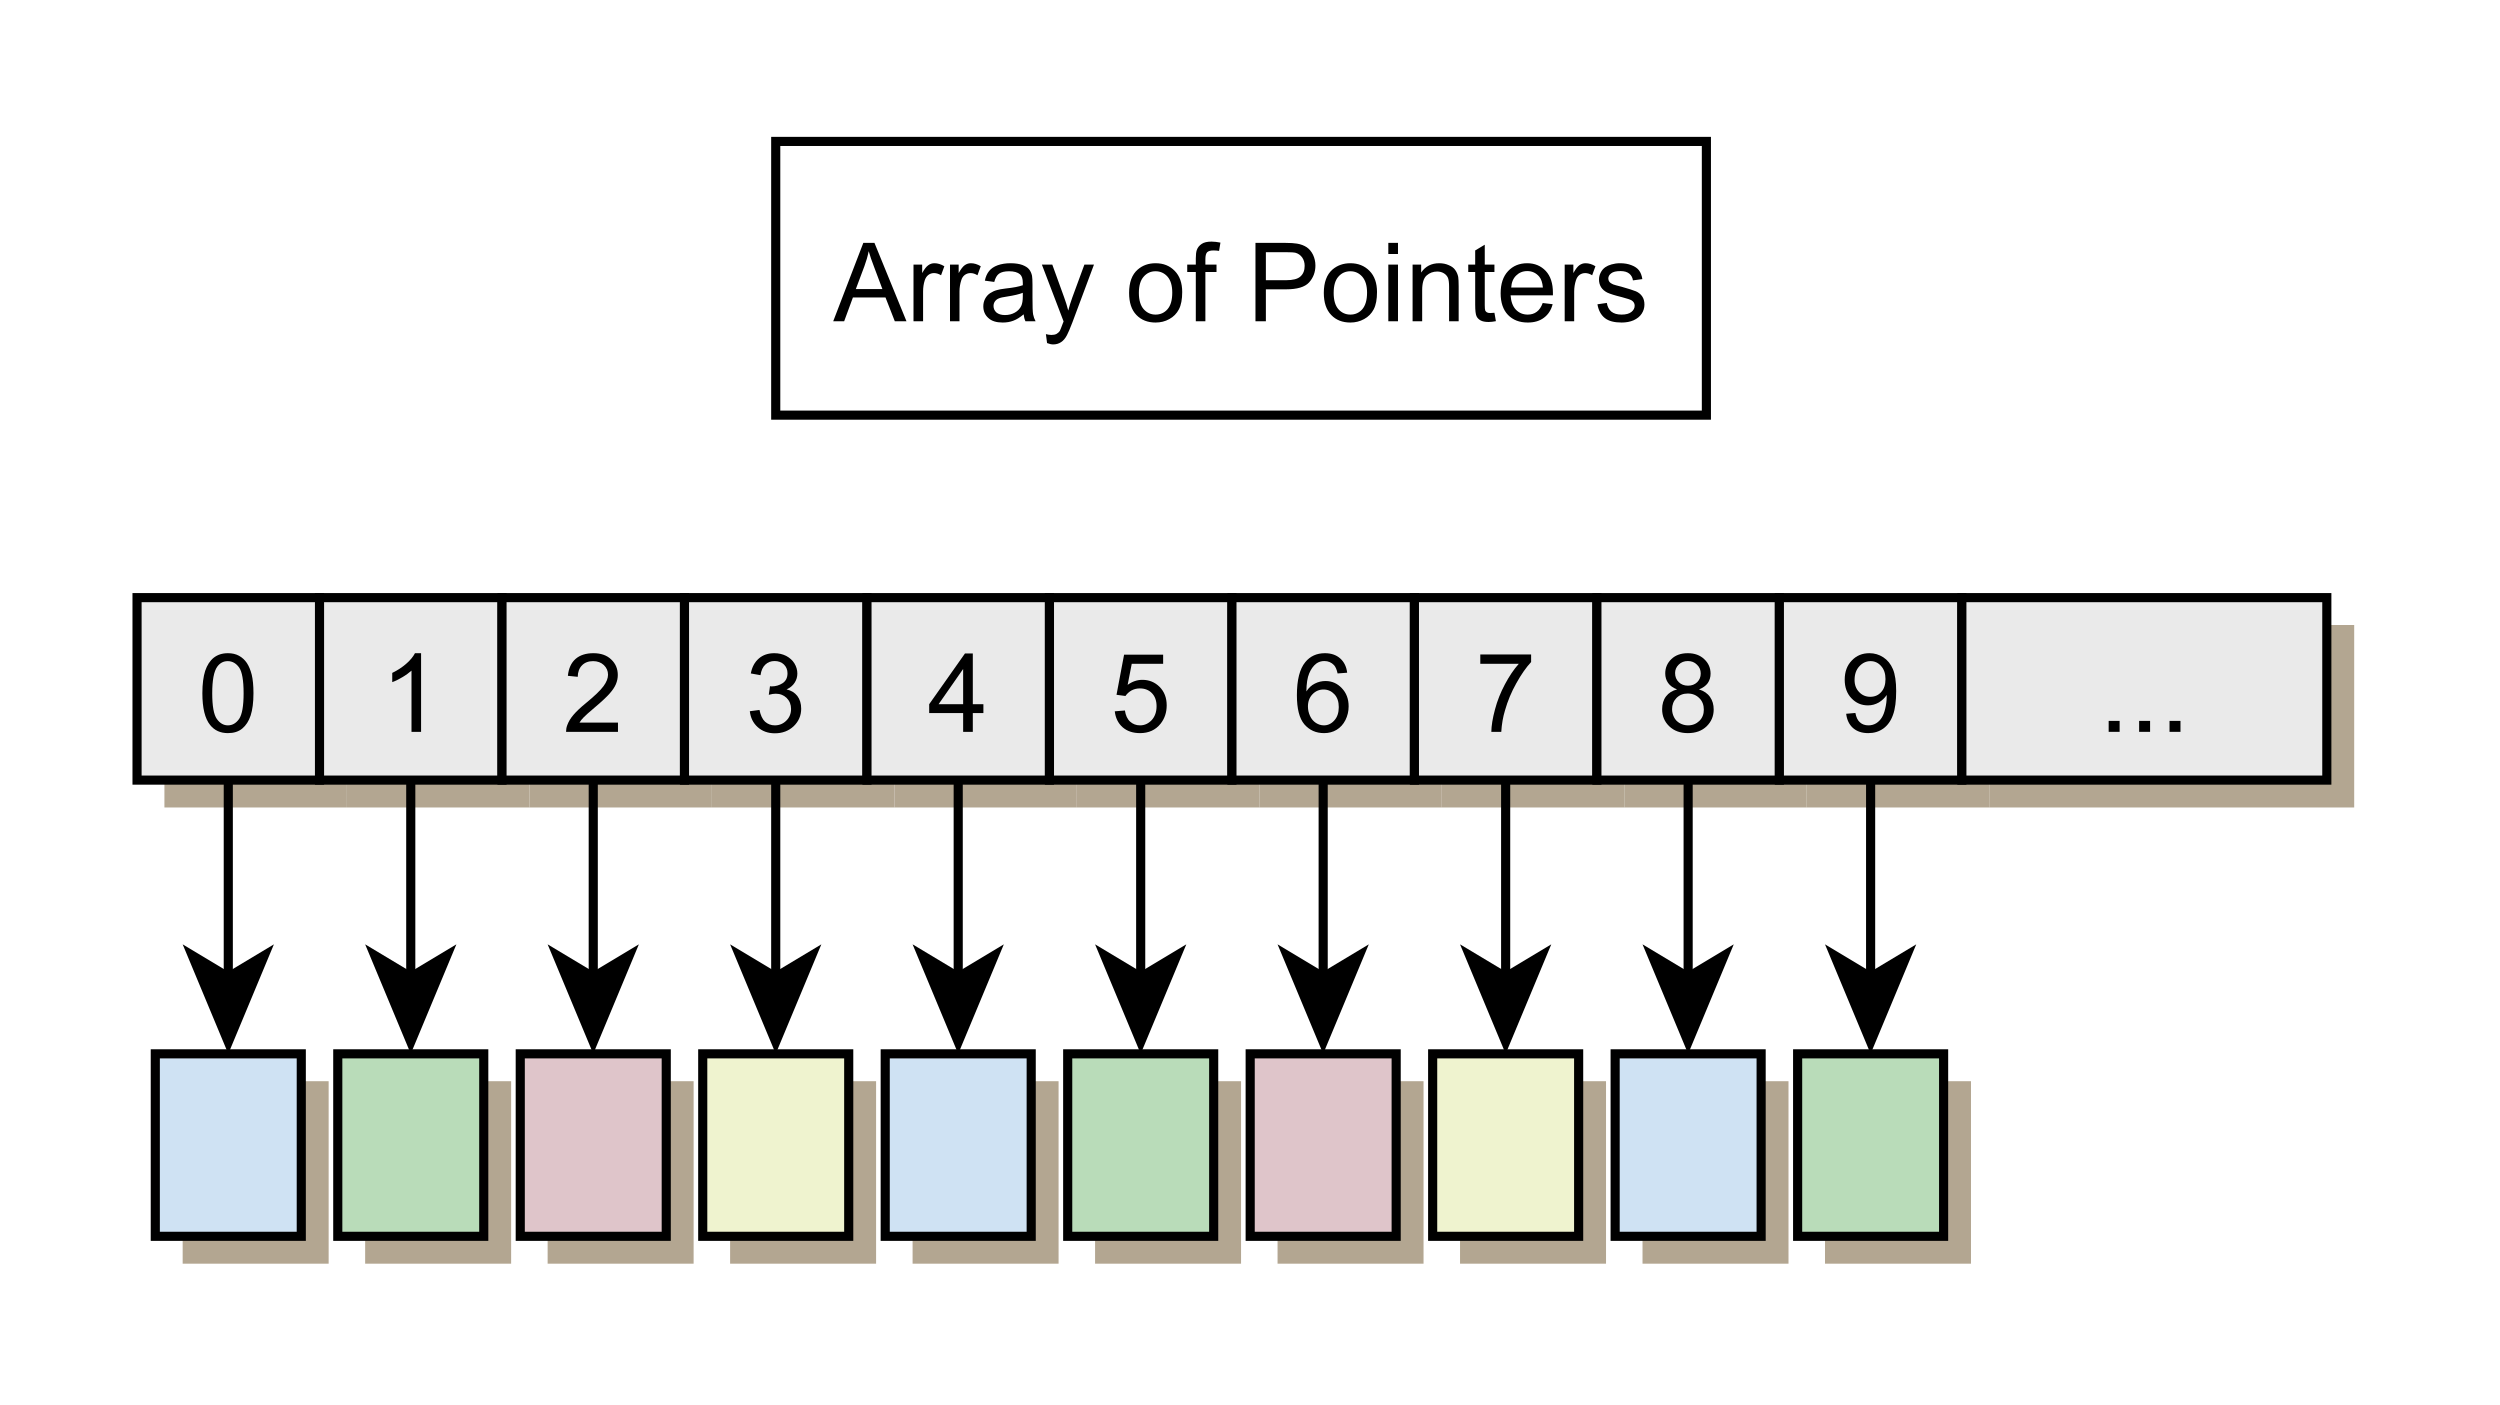 <?xml version="1.0" encoding="utf-8"?>
<svg viewBox="278.738 104.543 164.4 92.4" xmlns="http://www.w3.org/2000/svg">
  <rect x="278.738" y="104.543" width="164.4" height="92.4" fill="#333333" stroke="none"/>
  <clipPath id="cp45">
    <path transform="matrix(.6,0,0,-.6,213.698,318.523)" d="M 0 0 L 274 0 L 274 154 L 0 154 Z "/>
  </clipPath>
  <g clip-path="url(#cp45)" transform="matrix(1, 0, 0, 1, 65.04, -121.58)">
    <clipPath id="cp46">
      <path transform="matrix(.6,0,0,.6,213.698,226.123)" d="M 0 0 L 274 0 L 274 154 L 0 154 Z "/>
    </clipPath>
    <g clip-path="url(#cp46)">
      <clipPath id="cp47">
        <path transform="matrix(.6,0,0,.6,213.698,226.123)" d="M 0 0 L 0 154 L 274 154 L 274 0 Z "/>
      </clipPath>
      <g clip-path="url(#cp47)">
        <clipPath id="cp48">
          <path transform="matrix(.6,0,0,.6,213.698,226.123)" d="M 0 0 L 274 0 L 274 154 L 0 154 Z "/>
        </clipPath>
        <g clip-path="url(#cp48)">
          <path transform="matrix(.6,0,0,.6,62.498,335.923)" d="M 252 -183 L 526 -183 L 526 -29 L 252 -29 L 252 -183 Z " fill="#ffffff"/>
          <path transform="matrix(.6,0,0,.6,62.498,335.923)" d="M 337.02 -167.5 L 439.02 -167.5 L 439.02 -137.5 L 337.02 -137.5 L 337.02 -167.5 Z " fill="#ffffff"/>
          <path transform="matrix(.6,0,0,.6,62.498,335.923)" d="M 343.32 -147.79 L 346.62 -156.38 L 347.84 -156.38 L 351.35 -147.79 L 350.07 -147.79 L 349.05 -150.4 L 345.48 -150.4 L 344.52 -147.79 L 343.32 -147.79 Z M 345.8 -151.32 L 348.71 -151.32 L 347.82 -153.69 C 347.54 -154.41 347.34 -155 347.21 -155.47 C 347.1 -154.92 346.94 -154.37 346.74 -153.83 L 345.8 -151.32 Z M 352.12 -147.79 L 352.12 -154 L 353.07 -154 L 353.07 -153.07 C 353.31 -153.5 353.53 -153.79 353.74 -153.93 C 353.94 -154.08 354.17 -154.15 354.42 -154.15 C 354.77 -154.15 355.13 -154.04 355.5 -153.82 L 355.14 -152.83 C 354.88 -152.99 354.62 -153.07 354.37 -153.07 C 354.13 -153.07 353.92 -153 353.74 -152.86 C 353.56 -152.72 353.43 -152.52 353.35 -152.27 C 353.23 -151.9 353.17 -151.49 353.17 -151.05 L 353.17 -147.79 L 352.12 -147.79 Z M 356.12 -147.79 L 356.12 -154 L 357.07 -154 L 357.07 -153.07 C 357.31 -153.5 357.53 -153.79 357.73 -153.93 C 357.94 -154.08 358.16 -154.15 358.41 -154.15 C 358.77 -154.15 359.13 -154.04 359.49 -153.82 L 359.13 -152.83 C 358.87 -152.99 358.62 -153.07 358.37 -153.07 C 358.13 -153.07 357.92 -153 357.73 -152.86 C 357.55 -152.72 357.42 -152.52 357.35 -152.27 C 357.23 -151.9 357.16 -151.49 357.16 -151.05 L 357.16 -147.79 L 356.12 -147.79 Z M 364.19 -148.55 C 363.8 -148.22 363.42 -147.98 363.06 -147.85 C 362.7 -147.71 362.31 -147.65 361.89 -147.65 C 361.21 -147.65 360.68 -147.81 360.32 -148.15 C 359.95 -148.48 359.77 -148.91 359.77 -149.43 C 359.77 -149.73 359.84 -150.01 359.97 -150.26 C 360.11 -150.52 360.29 -150.72 360.52 -150.87 C 360.75 -151.02 361 -151.14 361.28 -151.21 C 361.48 -151.27 361.8 -151.33 362.22 -151.38 C 363.07 -151.47 363.69 -151.59 364.1 -151.74 C 364.1 -151.89 364.1 -151.97 364.1 -152 C 364.1 -152.44 364 -152.75 363.8 -152.93 C 363.53 -153.16 363.13 -153.27 362.6 -153.27 C 362.11 -153.27 361.74 -153.18 361.5 -153.01 C 361.26 -152.84 361.09 -152.54 360.97 -152.1 L 359.94 -152.24 C 360.03 -152.68 360.19 -153.03 360.41 -153.3 C 360.63 -153.57 360.94 -153.78 361.35 -153.93 C 361.75 -154.07 362.22 -154.15 362.75 -154.15 C 363.28 -154.15 363.72 -154.08 364.05 -153.96 C 364.38 -153.83 364.63 -153.68 364.78 -153.49 C 364.94 -153.3 365.05 -153.06 365.11 -152.77 C 365.14 -152.59 365.16 -152.27 365.16 -151.8 L 365.16 -150.4 C 365.16 -149.42 365.18 -148.8 365.23 -148.54 C 365.28 -148.28 365.37 -148.03 365.5 -147.79 L 364.39 -147.79 C 364.29 -148 364.22 -148.26 364.19 -148.55 Z M 364.1 -150.91 C 363.71 -150.75 363.14 -150.62 362.38 -150.5 C 361.94 -150.44 361.63 -150.37 361.46 -150.29 C 361.28 -150.22 361.14 -150.1 361.04 -149.96 C 360.94 -149.81 360.89 -149.65 360.89 -149.46 C 360.89 -149.18 361 -148.94 361.21 -148.75 C 361.43 -148.57 361.74 -148.47 362.14 -148.47 C 362.55 -148.47 362.91 -148.56 363.23 -148.74 C 363.55 -148.92 363.78 -149.16 363.93 -149.47 C 364.04 -149.71 364.1 -150.06 364.1 -150.52 L 364.1 -150.91 Z M 366.76 -145.4 L 366.63 -146.38 C 366.86 -146.32 367.06 -146.29 367.24 -146.29 C 367.47 -146.29 367.65 -146.33 367.79 -146.4 C 367.94 -146.48 368.05 -146.59 368.15 -146.72 C 368.21 -146.84 368.32 -147.1 368.47 -147.52 C 368.48 -147.57 368.52 -147.66 368.57 -147.77 L 366.19 -154 L 367.33 -154 L 368.63 -150.41 C 368.8 -149.95 368.95 -149.47 369.08 -148.96 C 369.21 -149.45 369.35 -149.92 369.52 -150.38 L 370.85 -154 L 371.9 -154 L 369.54 -147.68 C 369.28 -147 369.08 -146.53 368.94 -146.27 C 368.76 -145.92 368.54 -145.66 368.29 -145.5 C 368.05 -145.34 367.76 -145.25 367.43 -145.25 C 367.23 -145.25 367.01 -145.3 366.76 -145.4 Z M 375.75 -150.9 C 375.75 -152.05 376.06 -152.91 376.7 -153.46 C 377.23 -153.92 377.88 -154.15 378.65 -154.15 C 379.51 -154.15 380.21 -153.87 380.75 -153.31 C 381.3 -152.75 381.57 -151.98 381.57 -150.99 C 381.57 -150.19 381.45 -149.56 381.21 -149.1 C 380.97 -148.64 380.62 -148.28 380.16 -148.03 C 379.7 -147.77 379.19 -147.65 378.65 -147.65 C 377.79 -147.65 377.09 -147.92 376.55 -148.48 C 376.01 -149.04 375.75 -149.84 375.75 -150.9 Z M 376.82 -150.9 C 376.82 -150.1 377 -149.51 377.35 -149.11 C 377.7 -148.72 378.13 -148.52 378.65 -148.52 C 379.18 -148.52 379.62 -148.72 379.96 -149.11 C 380.31 -149.51 380.48 -150.11 380.48 -150.93 C 380.48 -151.7 380.31 -152.28 379.96 -152.68 C 379.61 -153.07 379.17 -153.27 378.65 -153.27 C 378.13 -153.27 377.7 -153.08 377.35 -152.68 C 377 -152.29 376.82 -151.7 376.82 -150.9 Z M 383.06 -147.79 L 383.06 -153.19 L 382.12 -153.19 L 382.12 -154 L 383.06 -154 L 383.06 -154.68 C 383.06 -155.09 383.1 -155.4 383.17 -155.6 C 383.27 -155.88 383.45 -156.1 383.71 -156.27 C 383.96 -156.44 384.32 -156.52 384.78 -156.52 C 385.08 -156.52 385.41 -156.48 385.76 -156.41 L 385.61 -155.5 C 385.39 -155.54 385.18 -155.55 384.98 -155.55 C 384.66 -155.55 384.43 -155.48 384.3 -155.35 C 384.17 -155.21 384.11 -154.96 384.11 -154.58 L 384.11 -154 L 385.33 -154 L 385.33 -153.19 L 384.11 -153.19 L 384.11 -147.79 L 383.06 -147.79 Z M 389.6 -147.79 L 389.6 -156.38 L 392.85 -156.38 C 393.42 -156.38 393.85 -156.35 394.15 -156.3 C 394.58 -156.23 394.93 -156.09 395.22 -155.9 C 395.51 -155.7 395.74 -155.42 395.91 -155.07 C 396.08 -154.71 396.17 -154.32 396.17 -153.9 C 396.17 -153.17 395.93 -152.55 395.47 -152.04 C 395.01 -151.54 394.17 -151.29 392.95 -151.29 L 390.74 -151.29 L 390.74 -147.79 L 389.6 -147.79 Z M 390.74 -152.29 L 392.96 -152.29 C 393.7 -152.29 394.23 -152.42 394.53 -152.7 C 394.84 -152.98 394.99 -153.36 394.99 -153.86 C 394.99 -154.22 394.9 -154.52 394.72 -154.78 C 394.54 -155.03 394.3 -155.2 394.01 -155.29 C 393.81 -155.34 393.46 -155.36 392.95 -155.36 L 390.74 -155.36 L 390.74 -152.29 Z M 397.09 -150.9 C 397.09 -152.05 397.41 -152.91 398.04 -153.46 C 398.58 -153.92 399.23 -154.15 400 -154.15 C 400.85 -154.15 401.55 -153.87 402.1 -153.31 C 402.65 -152.75 402.92 -151.98 402.92 -150.99 C 402.92 -150.19 402.8 -149.56 402.56 -149.1 C 402.32 -148.64 401.97 -148.28 401.51 -148.03 C 401.04 -147.77 400.54 -147.65 400 -147.65 C 399.13 -147.65 398.43 -147.92 397.9 -148.48 C 397.36 -149.04 397.09 -149.84 397.09 -150.9 Z M 398.17 -150.9 C 398.17 -150.1 398.34 -149.51 398.69 -149.11 C 399.04 -148.72 399.48 -148.52 400 -148.52 C 400.53 -148.52 400.97 -148.72 401.31 -149.11 C 401.65 -149.51 401.83 -150.11 401.83 -150.93 C 401.83 -151.7 401.65 -152.28 401.3 -152.68 C 400.95 -153.07 400.52 -153.27 400 -153.27 C 399.48 -153.27 399.04 -153.08 398.69 -152.68 C 398.34 -152.29 398.17 -151.7 398.17 -150.9 Z M 404.16 -155.16 L 404.16 -156.38 L 405.22 -156.38 L 405.22 -155.16 L 404.16 -155.16 Z M 404.16 -147.79 L 404.16 -154 L 405.22 -154 L 405.22 -147.79 L 404.16 -147.79 Z M 406.82 -147.79 L 406.82 -154 L 407.76 -154 L 407.76 -153.13 C 408.22 -153.81 408.88 -154.15 409.74 -154.15 C 410.12 -154.15 410.47 -154.08 410.78 -153.94 C 411.1 -153.81 411.34 -153.63 411.49 -153.41 C 411.65 -153.19 411.76 -152.94 411.82 -152.65 C 411.85 -152.45 411.87 -152.1 411.87 -151.61 L 411.87 -147.79 L 410.82 -147.79 L 410.82 -151.57 C 410.82 -152 410.78 -152.33 410.7 -152.54 C 410.61 -152.74 410.47 -152.91 410.26 -153.04 C 410.05 -153.17 409.81 -153.24 409.52 -153.24 C 409.08 -153.24 408.69 -153.1 408.36 -152.81 C 408.03 -152.52 407.87 -151.98 407.87 -151.19 L 407.87 -147.79 L 406.82 -147.79 Z M 415.79 -148.72 L 415.95 -147.8 C 415.65 -147.74 415.38 -147.71 415.15 -147.71 C 414.77 -147.71 414.47 -147.77 414.26 -147.89 C 414.05 -148.01 413.9 -148.17 413.82 -148.36 C 413.73 -148.56 413.68 -148.98 413.68 -149.61 L 413.68 -153.19 L 412.92 -153.19 L 412.92 -154 L 413.68 -154 L 413.68 -155.55 L 414.73 -156.18 L 414.73 -154 L 415.79 -154 L 415.79 -153.19 L 414.73 -153.19 L 414.73 -149.55 C 414.73 -149.25 414.75 -149.06 414.78 -148.97 C 414.82 -148.89 414.88 -148.82 414.96 -148.77 C 415.05 -148.72 415.17 -148.69 415.32 -148.69 C 415.45 -148.69 415.6 -148.7 415.79 -148.72 Z M 421.08 -149.79 L 422.17 -149.66 C 422.01 -149.03 421.69 -148.53 421.22 -148.18 C 420.75 -147.82 420.16 -147.65 419.44 -147.65 C 418.53 -147.65 417.81 -147.93 417.27 -148.49 C 416.74 -149.05 416.47 -149.84 416.47 -150.85 C 416.47 -151.89 416.74 -152.7 417.28 -153.28 C 417.82 -153.86 418.52 -154.15 419.38 -154.15 C 420.21 -154.15 420.89 -153.86 421.42 -153.3 C 421.94 -152.74 422.2 -151.94 422.2 -150.91 C 422.2 -150.85 422.2 -150.75 422.2 -150.63 L 417.56 -150.63 C 417.61 -149.94 417.8 -149.42 418.14 -149.06 C 418.49 -148.7 418.92 -148.52 419.44 -148.52 C 419.82 -148.52 420.16 -148.62 420.43 -148.83 C 420.71 -149.03 420.92 -149.35 421.08 -149.79 Z M 417.63 -151.49 L 421.1 -151.49 C 421.05 -152.02 420.92 -152.42 420.7 -152.68 C 420.36 -153.08 419.92 -153.29 419.39 -153.29 C 418.9 -153.29 418.49 -153.12 418.17 -152.8 C 417.84 -152.48 417.66 -152.04 417.63 -151.49 Z M 423.49 -147.79 L 423.49 -154 L 424.44 -154 L 424.44 -153.07 C 424.68 -153.5 424.9 -153.79 425.1 -153.93 C 425.31 -154.08 425.53 -154.15 425.78 -154.15 C 426.14 -154.15 426.5 -154.04 426.86 -153.82 L 426.5 -152.83 C 426.24 -152.99 425.99 -153.07 425.74 -153.07 C 425.5 -153.07 425.29 -153 425.1 -152.86 C 424.92 -152.72 424.8 -152.52 424.72 -152.27 C 424.6 -151.9 424.53 -151.49 424.53 -151.05 L 424.53 -147.79 L 423.49 -147.79 Z M 427.08 -149.65 L 428.11 -149.8 C 428.17 -149.39 428.34 -149.07 428.6 -148.85 C 428.87 -148.63 429.24 -148.52 429.73 -148.52 C 430.21 -148.52 430.57 -148.62 430.8 -148.81 C 431.04 -149 431.16 -149.23 431.16 -149.5 C 431.16 -149.74 431.05 -149.93 430.84 -150.07 C 430.7 -150.16 430.34 -150.28 429.77 -150.43 C 428.99 -150.62 428.46 -150.79 428.16 -150.93 C 427.87 -151.08 427.64 -151.27 427.48 -151.52 C 427.33 -151.77 427.25 -152.05 427.25 -152.36 C 427.25 -152.64 427.31 -152.89 427.44 -153.13 C 427.56 -153.37 427.73 -153.57 427.95 -153.72 C 428.12 -153.84 428.34 -153.94 428.62 -154.02 C 428.91 -154.1 429.21 -154.15 429.55 -154.15 C 430.03 -154.15 430.45 -154.08 430.82 -153.93 C 431.19 -153.79 431.46 -153.6 431.64 -153.36 C 431.82 -153.12 431.94 -152.81 432 -152.41 L 430.97 -152.27 C 430.93 -152.58 430.79 -152.83 430.57 -153.01 C 430.35 -153.19 430.03 -153.29 429.61 -153.29 C 429.13 -153.29 428.79 -153.21 428.58 -153.04 C 428.37 -152.88 428.27 -152.69 428.27 -152.47 C 428.27 -152.34 428.31 -152.22 428.39 -152.11 C 428.48 -152 428.62 -151.91 428.8 -151.83 C 428.9 -151.79 429.21 -151.7 429.73 -151.57 C 430.48 -151.36 431 -151.19 431.3 -151.07 C 431.59 -150.94 431.82 -150.76 431.98 -150.52 C 432.15 -150.28 432.23 -149.98 432.23 -149.61 C 432.23 -149.26 432.13 -148.93 431.93 -148.62 C 431.73 -148.31 431.43 -148.08 431.05 -147.9 C 430.66 -147.73 430.22 -147.65 429.73 -147.65 C 428.92 -147.65 428.3 -147.81 427.88 -148.15 C 427.46 -148.49 427.19 -148.99 427.08 -149.65 Z "/>
          <path transform="matrix(.6,0,0,.6,62.498,335.923)" stroke-width="1" stroke-linecap="butt" stroke-miterlimit="1.45" stroke-linejoin="miter" fill="none" stroke="#000000" d="M 337.02 -167.5 L 439.02 -167.5 L 439.02 -137.5 L 337.02 -137.5 L 337.02 -167.5 Z "/>
          <path transform="matrix(.6,0,0,.6,64.298,337.723)" d="M 267.02 -117.5 L 287.02 -117.5 L 287.02 -97.5 L 267.02 -97.5 L 267.02 -117.5 Z " fill="#b3a691"/>
          <path transform="matrix(.6,0,0,.6,62.498,335.923)" d="M 267.02 -117.5 L 287.02 -117.5 L 287.02 -97.5 L 267.02 -97.5 L 267.02 -117.5 Z " fill="#eaeaea"/>
          <path transform="matrix(.6,0,0,.6,62.498,335.923)" d="M 274.18 -107.02 C 274.18 -108.04 274.29 -108.86 274.49 -109.48 C 274.7 -110.1 275.01 -110.58 275.42 -110.91 C 275.84 -111.24 276.35 -111.41 276.98 -111.41 C 277.44 -111.41 277.84 -111.32 278.19 -111.13 C 278.54 -110.94 278.83 -110.67 279.06 -110.33 C 279.29 -109.98 279.46 -109.55 279.59 -109.05 C 279.71 -108.55 279.78 -107.87 279.78 -107.02 C 279.78 -106.01 279.67 -105.2 279.47 -104.58 C 279.27 -103.97 278.96 -103.49 278.55 -103.15 C 278.14 -102.81 277.61 -102.65 276.98 -102.65 C 276.16 -102.65 275.51 -102.94 275.03 -103.54 C 274.46 -104.24 274.18 -105.41 274.18 -107.02 Z M 275.26 -107.02 C 275.26 -105.61 275.43 -104.68 275.76 -104.21 C 276.09 -103.74 276.5 -103.5 276.98 -103.5 C 277.47 -103.5 277.88 -103.74 278.21 -104.21 C 278.53 -104.68 278.7 -105.61 278.7 -107.02 C 278.7 -108.44 278.53 -109.38 278.21 -109.84 C 277.88 -110.3 277.46 -110.54 276.96 -110.54 C 276.48 -110.54 276.1 -110.33 275.81 -109.93 C 275.44 -109.41 275.26 -108.44 275.26 -107.02 Z "/>
          <path transform="matrix(.6,0,0,.6,62.498,335.923)" stroke-width="1" stroke-linecap="butt" stroke-miterlimit="1.45" stroke-linejoin="miter" fill="none" stroke="#000000" d="M 267.02 -117.5 L 287.02 -117.5 L 287.02 -97.5 L 267.02 -97.5 L 267.02 -117.5 Z "/>
          <path transform="matrix(.6,0,0,.6,64.298,337.723)" d="M 449.02 -67.5 L 465.02 -67.5 L 465.02 -47.5 L 449.02 -47.5 L 449.02 -67.5 Z " fill="#b3a691"/>
          <path transform="matrix(.6,0,0,.6,62.498,335.923)" d="M 449.02 -67.5 L 465.02 -67.5 L 465.02 -47.5 L 449.02 -47.5 L 449.02 -67.5 Z " fill="#b9dcb9"/>
          <path transform="matrix(.6,0,0,.6,62.498,335.923)" stroke-width="1" stroke-linecap="butt" stroke-miterlimit="1.45" stroke-linejoin="miter" fill="none" stroke="#000000" d="M 449.02 -67.5 L 465.02 -67.5 L 465.02 -47.5 L 449.02 -47.5 L 449.02 -67.5 Z "/>
          <path transform="matrix(.6,0,0,.6,64.298,337.723)" d="M 429.02 -67.5 L 445.02 -67.5 L 445.02 -47.5 L 429.02 -47.5 L 429.02 -67.5 Z " fill="#b3a691"/>
          <path transform="matrix(.6,0,0,.6,62.498,335.923)" d="M 429.02 -67.5 L 445.02 -67.5 L 445.02 -47.5 L 429.02 -47.5 L 429.02 -67.5 Z " fill="#cfe2f3"/>
          <path transform="matrix(.6,0,0,.6,62.498,335.923)" stroke-width="1" stroke-linecap="butt" stroke-miterlimit="1.45" stroke-linejoin="miter" fill="none" stroke="#000000" d="M 429.02 -67.5 L 445.02 -67.5 L 445.02 -47.5 L 429.02 -47.5 L 429.02 -67.5 Z "/>
          <path transform="matrix(.6,0,0,.6,64.298,337.723)" d="M 409.02 -67.5 L 425.02 -67.5 L 425.02 -47.5 L 409.02 -47.5 L 409.02 -67.5 Z " fill="#b3a691"/>
          <path transform="matrix(.6,0,0,.6,62.498,335.923)" d="M 409.02 -67.5 L 425.02 -67.5 L 425.02 -47.5 L 409.02 -47.5 L 409.02 -67.5 Z " fill="#eff3cf"/>
          <path transform="matrix(.6,0,0,.6,62.498,335.923)" stroke-width="1" stroke-linecap="butt" stroke-miterlimit="1.45" stroke-linejoin="miter" fill="none" stroke="#000000" d="M 409.02 -67.5 L 425.02 -67.5 L 425.02 -47.5 L 409.02 -47.5 L 409.02 -67.5 Z "/>
          <path transform="matrix(.6,0,0,.6,64.298,337.723)" d="M 389.02 -67.5 L 405.02 -67.5 L 405.02 -47.5 L 389.02 -47.5 L 389.02 -67.5 Z " fill="#b3a691"/>
          <path transform="matrix(.6,0,0,.6,62.498,335.923)" d="M 389.02 -67.5 L 405.02 -67.5 L 405.02 -47.5 L 389.02 -47.5 L 389.02 -67.5 Z " fill="#dfc5ca"/>
          <path transform="matrix(.6,0,0,.6,62.498,335.923)" stroke-width="1" stroke-linecap="butt" stroke-miterlimit="1.45" stroke-linejoin="miter" fill="none" stroke="#000000" d="M 389.02 -67.5 L 405.02 -67.5 L 405.02 -47.5 L 389.02 -47.5 L 389.02 -67.5 Z "/>
          <path transform="matrix(.6,0,0,.6,64.298,337.723)" d="M 369.02 -67.5 L 385.02 -67.5 L 385.02 -47.5 L 369.02 -47.5 L 369.02 -67.5 Z " fill="#b3a691"/>
          <path transform="matrix(.6,0,0,.6,62.498,335.923)" d="M 369.02 -67.5 L 385.02 -67.5 L 385.02 -47.5 L 369.02 -47.5 L 369.02 -67.5 Z " fill="#b9dcb9"/>
          <path transform="matrix(.6,0,0,.6,62.498,335.923)" stroke-width="1" stroke-linecap="butt" stroke-miterlimit="1.45" stroke-linejoin="miter" fill="none" stroke="#000000" d="M 369.02 -67.5 L 385.02 -67.5 L 385.02 -47.5 L 369.02 -47.5 L 369.02 -67.5 Z "/>
          <path transform="matrix(.6,0,0,.6,64.298,337.723)" d="M 349.02 -67.5 L 365.02 -67.5 L 365.02 -47.5 L 349.02 -47.5 L 349.02 -67.5 Z " fill="#b3a691"/>
          <path transform="matrix(.6,0,0,.6,62.498,335.923)" d="M 349.02 -67.5 L 365.02 -67.5 L 365.02 -47.5 L 349.02 -47.5 L 349.02 -67.5 Z " fill="#cfe2f3"/>
          <path transform="matrix(.6,0,0,.6,62.498,335.923)" stroke-width="1" stroke-linecap="butt" stroke-miterlimit="1.45" stroke-linejoin="miter" fill="none" stroke="#000000" d="M 349.02 -67.5 L 365.02 -67.5 L 365.02 -47.5 L 349.02 -47.5 L 349.02 -67.5 Z "/>
          <path transform="matrix(.6,0,0,.6,64.298,337.723)" d="M 329.02 -67.5 L 345.02 -67.5 L 345.02 -47.5 L 329.02 -47.5 L 329.02 -67.5 Z " fill="#b3a691"/>
          <path transform="matrix(.6,0,0,.6,62.498,335.923)" d="M 329.02 -67.5 L 345.02 -67.5 L 345.02 -47.5 L 329.02 -47.5 L 329.02 -67.5 Z " fill="#eff3cf"/>
          <path transform="matrix(.6,0,0,.6,62.498,335.923)" stroke-width="1" stroke-linecap="butt" stroke-miterlimit="1.45" stroke-linejoin="miter" fill="none" stroke="#000000" d="M 329.02 -67.5 L 345.02 -67.5 L 345.02 -47.5 L 329.02 -47.5 L 329.02 -67.5 Z "/>
          <path transform="matrix(.6,0,0,.6,64.298,337.723)" d="M 309.02 -67.5 L 325.02 -67.5 L 325.02 -47.5 L 309.02 -47.5 L 309.02 -67.5 Z " fill="#b3a691"/>
          <path transform="matrix(.6,0,0,.6,62.498,335.923)" d="M 309.02 -67.5 L 325.02 -67.5 L 325.02 -47.5 L 309.02 -47.5 L 309.02 -67.5 Z " fill="#dfc5ca"/>
          <path transform="matrix(.6,0,0,.6,62.498,335.923)" stroke-width="1" stroke-linecap="butt" stroke-miterlimit="1.45" stroke-linejoin="miter" fill="none" stroke="#000000" d="M 309.02 -67.5 L 325.02 -67.5 L 325.02 -47.5 L 309.02 -47.5 L 309.02 -67.5 Z "/>
          <path transform="matrix(.6,0,0,.6,64.298,337.723)" d="M 289.02 -67.5 L 305.02 -67.5 L 305.02 -47.5 L 289.02 -47.5 L 289.02 -67.5 Z " fill="#b3a691"/>
          <path transform="matrix(.6,0,0,.6,62.498,335.923)" d="M 289.02 -67.5 L 305.02 -67.5 L 305.02 -47.5 L 289.02 -47.5 L 289.02 -67.5 Z " fill="#b9dcb9"/>
          <path transform="matrix(.6,0,0,.6,62.498,335.923)" stroke-width="1" stroke-linecap="butt" stroke-miterlimit="1.45" stroke-linejoin="miter" fill="none" stroke="#000000" d="M 289.02 -67.5 L 305.02 -67.5 L 305.02 -47.5 L 289.02 -47.5 L 289.02 -67.5 Z "/>
          <path transform="matrix(.6,0,0,.6,64.298,337.723)" d="M 269.02 -67.5 L 285.02 -67.5 L 285.02 -47.5 L 269.02 -47.5 L 269.02 -67.5 Z " fill="#b3a691"/>
          <path transform="matrix(.6,0,0,.6,62.498,335.923)" d="M 269.02 -67.5 L 285.02 -67.5 L 285.02 -47.5 L 269.02 -47.5 L 269.02 -67.5 Z " fill="#cfe2f3"/>
          <path transform="matrix(.6,0,0,.6,62.498,335.923)" stroke-width="1" stroke-linecap="butt" stroke-miterlimit="1.45" stroke-linejoin="miter" fill="none" stroke="#000000" d="M 269.02 -67.5 L 285.02 -67.5 L 285.02 -47.5 L 269.02 -47.5 L 269.02 -67.5 Z "/>
          <path transform="matrix(.6,0,0,.6,64.298,337.723)" d="M 287.02 -117.5 L 307.02 -117.5 L 307.02 -97.5 L 287.02 -97.5 L 287.02 -117.5 Z " fill="#b3a691"/>
          <path transform="matrix(.6,0,0,.6,62.498,335.923)" d="M 287.02 -117.5 L 307.02 -117.5 L 307.02 -97.5 L 287.02 -97.5 L 287.02 -117.5 Z " fill="#eaeaea"/>
          <path transform="matrix(.6,0,0,.6,62.498,335.923)" d="M 298.15 -102.79 L 297.1 -102.79 L 297.1 -109.5 C 296.84 -109.27 296.51 -109.02 296.1 -108.78 C 295.68 -108.53 295.32 -108.35 294.99 -108.24 L 294.99 -109.25 C 295.58 -109.54 296.09 -109.87 296.53 -110.26 C 296.98 -110.65 297.29 -111.04 297.48 -111.41 L 298.15 -111.41 L 298.15 -102.79 Z "/>
          <path transform="matrix(.6,0,0,.6,62.498,335.923)" stroke-width="1" stroke-linecap="butt" stroke-miterlimit="1.45" stroke-linejoin="miter" fill="none" stroke="#000000" d="M 287.02 -117.5 L 307.02 -117.5 L 307.02 -97.5 L 287.02 -97.5 L 287.02 -117.5 Z "/>
          <path transform="matrix(.6,0,0,.6,64.298,337.723)" d="M 307.02 -117.5 L 327.02 -117.5 L 327.02 -97.5 L 307.02 -97.5 L 307.02 -117.5 Z " fill="#b3a691"/>
          <path transform="matrix(.6,0,0,.6,62.498,335.923)" d="M 307.02 -117.5 L 327.02 -117.5 L 327.02 -97.5 L 307.02 -97.5 L 307.02 -117.5 Z " fill="#eaeaea"/>
          <path transform="matrix(.6,0,0,.6,62.498,335.923)" d="M 319.73 -103.8 L 319.73 -102.79 L 314.04 -102.79 C 314.04 -103.04 314.08 -103.28 314.17 -103.52 C 314.31 -103.91 314.54 -104.29 314.86 -104.66 C 315.18 -105.04 315.64 -105.47 316.24 -105.96 C 317.18 -106.73 317.81 -107.34 318.14 -107.79 C 318.47 -108.23 318.64 -108.66 318.64 -109.05 C 318.64 -109.47 318.48 -109.82 318.18 -110.11 C 317.88 -110.39 317.49 -110.54 317.01 -110.54 C 316.5 -110.54 316.09 -110.39 315.79 -110.08 C 315.49 -109.78 315.33 -109.36 315.32 -108.82 L 314.24 -108.93 C 314.32 -109.74 314.6 -110.36 315.08 -110.78 C 315.56 -111.2 316.22 -111.41 317.04 -111.41 C 317.86 -111.41 318.52 -111.18 318.99 -110.72 C 319.47 -110.27 319.71 -109.7 319.71 -109.02 C 319.71 -108.68 319.64 -108.34 319.5 -108.01 C 319.36 -107.68 319.13 -107.34 318.8 -106.97 C 318.47 -106.6 317.93 -106.09 317.18 -105.46 C 316.55 -104.93 316.14 -104.56 315.96 -104.37 C 315.77 -104.18 315.62 -103.99 315.51 -103.8 L 319.73 -103.8 Z "/>
          <path transform="matrix(.6,0,0,.6,62.498,335.923)" stroke-width="1" stroke-linecap="butt" stroke-miterlimit="1.45" stroke-linejoin="miter" fill="none" stroke="#000000" d="M 307.02 -117.5 L 327.02 -117.5 L 327.02 -97.5 L 307.02 -97.5 L 307.02 -117.5 Z "/>
          <path transform="matrix(.6,0,0,.6,64.298,337.723)" d="M 327.02 -117.5 L 347.02 -117.5 L 347.02 -97.5 L 327.02 -97.5 L 327.02 -117.5 Z " fill="#b3a691"/>
          <path transform="matrix(.6,0,0,.6,62.498,335.923)" d="M 327.02 -117.5 L 347.02 -117.5 L 347.02 -97.5 L 327.02 -97.5 L 327.02 -117.5 Z " fill="#eaeaea"/>
          <path transform="matrix(.6,0,0,.6,62.498,335.923)" d="M 334.18 -105.05 L 335.24 -105.19 C 335.36 -104.6 335.56 -104.17 335.85 -103.9 C 336.15 -103.64 336.5 -103.5 336.92 -103.5 C 337.42 -103.5 337.84 -103.68 338.18 -104.02 C 338.53 -104.36 338.7 -104.79 338.7 -105.3 C 338.7 -105.78 338.54 -106.18 338.22 -106.5 C 337.9 -106.81 337.5 -106.97 337.01 -106.97 C 336.81 -106.97 336.56 -106.93 336.26 -106.85 L 336.39 -107.79 C 336.46 -107.78 336.52 -107.77 336.56 -107.77 C 337.01 -107.77 337.41 -107.89 337.77 -108.12 C 338.13 -108.36 338.31 -108.72 338.31 -109.21 C 338.31 -109.59 338.18 -109.91 337.92 -110.17 C 337.66 -110.42 337.32 -110.55 336.9 -110.55 C 336.49 -110.55 336.15 -110.42 335.88 -110.16 C 335.6 -109.9 335.43 -109.52 335.35 -109 L 334.29 -109.19 C 334.42 -109.89 334.71 -110.43 335.17 -110.83 C 335.62 -111.22 336.19 -111.41 336.87 -111.41 C 337.34 -111.41 337.77 -111.31 338.17 -111.11 C 338.56 -110.9 338.86 -110.63 339.07 -110.29 C 339.28 -109.94 339.39 -109.57 339.39 -109.18 C 339.39 -108.81 339.29 -108.48 339.09 -108.17 C 338.89 -107.86 338.6 -107.62 338.21 -107.44 C 338.71 -107.33 339.1 -107.09 339.39 -106.72 C 339.67 -106.35 339.81 -105.88 339.81 -105.32 C 339.81 -104.57 339.53 -103.93 338.99 -103.41 C 338.44 -102.89 337.75 -102.63 336.92 -102.63 C 336.17 -102.63 335.54 -102.86 335.04 -103.31 C 334.54 -103.76 334.26 -104.34 334.18 -105.05 Z "/>
          <path transform="matrix(.6,0,0,.6,62.498,335.923)" stroke-width="1" stroke-linecap="butt" stroke-miterlimit="1.45" stroke-linejoin="miter" fill="none" stroke="#000000" d="M 327.02 -117.5 L 347.02 -117.5 L 347.02 -97.5 L 327.02 -97.5 L 327.02 -117.5 Z "/>
          <path transform="matrix(.6,0,0,.6,64.298,337.723)" d="M 347.02 -117.5 L 367.02 -117.5 L 367.02 -97.5 L 347.02 -97.5 L 347.02 -117.5 Z " fill="#b3a691"/>
          <path transform="matrix(.6,0,0,.6,62.498,335.923)" d="M 347.02 -117.5 L 367.02 -117.5 L 367.02 -97.5 L 347.02 -97.5 L 347.02 -117.5 Z " fill="#eaeaea"/>
          <path transform="matrix(.6,0,0,.6,62.498,335.923)" d="M 357.56 -102.79 L 357.56 -104.85 L 353.84 -104.85 L 353.84 -105.82 L 357.76 -111.38 L 358.62 -111.38 L 358.62 -105.82 L 359.78 -105.82 L 359.78 -104.85 L 358.62 -104.85 L 358.62 -102.79 L 357.56 -102.79 Z M 357.56 -105.82 L 357.56 -109.68 L 354.87 -105.82 L 357.56 -105.82 Z "/>
          <path transform="matrix(.6,0,0,.6,62.498,335.923)" stroke-width="1" stroke-linecap="butt" stroke-miterlimit="1.45" stroke-linejoin="miter" fill="none" stroke="#000000" d="M 347.02 -117.5 L 367.02 -117.5 L 367.02 -97.5 L 347.02 -97.5 L 347.02 -117.5 Z "/>
          <path transform="matrix(.6,0,0,.6,64.298,337.723)" d="M 367.02 -117.5 L 387.02 -117.5 L 387.02 -97.5 L 367.02 -97.5 L 367.02 -117.5 Z " fill="#b3a691"/>
          <path transform="matrix(.6,0,0,.6,62.498,335.923)" d="M 367.02 -117.5 L 387.02 -117.5 L 387.02 -97.5 L 367.02 -97.5 L 367.02 -117.5 Z " fill="#eaeaea"/>
          <path transform="matrix(.6,0,0,.6,62.498,335.923)" d="M 374.18 -105.04 L 375.29 -105.13 C 375.37 -104.59 375.56 -104.18 375.86 -103.91 C 376.16 -103.64 376.52 -103.5 376.95 -103.5 C 377.45 -103.5 377.87 -103.7 378.23 -104.08 C 378.58 -104.47 378.76 -104.97 378.76 -105.6 C 378.76 -106.2 378.59 -106.68 378.25 -107.03 C 377.91 -107.38 377.47 -107.55 376.92 -107.55 C 376.58 -107.55 376.28 -107.47 376 -107.32 C 375.73 -107.16 375.51 -106.96 375.35 -106.72 L 374.37 -106.85 L 375.2 -111.25 L 379.48 -111.25 L 379.48 -110.25 L 376.04 -110.25 L 375.59 -107.94 C 376.1 -108.31 376.64 -108.49 377.2 -108.49 C 377.95 -108.49 378.58 -108.23 379.1 -107.71 C 379.61 -107.19 379.87 -106.52 379.87 -105.69 C 379.87 -104.92 379.65 -104.25 379.2 -103.68 C 378.65 -102.99 377.9 -102.65 376.95 -102.65 C 376.17 -102.65 375.53 -102.86 375.03 -103.3 C 374.54 -103.74 374.26 -104.32 374.18 -105.04 Z "/>
          <path transform="matrix(.6,0,0,.6,62.498,335.923)" stroke-width="1" stroke-linecap="butt" stroke-miterlimit="1.45" stroke-linejoin="miter" fill="none" stroke="#000000" d="M 367.02 -117.5 L 387.02 -117.5 L 387.02 -97.5 L 367.02 -97.5 L 367.02 -117.5 Z "/>
          <path transform="matrix(.6,0,0,.6,64.298,337.723)" d="M 387.02 -117.5 L 407.02 -117.5 L 407.02 -97.5 L 387.02 -97.5 L 387.02 -117.5 Z " fill="#b3a691"/>
          <path transform="matrix(.6,0,0,.6,62.498,335.923)" d="M 387.02 -117.5 L 407.02 -117.5 L 407.02 -97.5 L 387.02 -97.5 L 387.02 -117.5 Z " fill="#eaeaea"/>
          <path transform="matrix(.6,0,0,.6,62.498,335.923)" d="M 399.65 -109.27 L 398.6 -109.19 C 398.51 -109.61 398.38 -109.91 398.21 -110.1 C 397.92 -110.4 397.57 -110.55 397.15 -110.55 C 396.82 -110.55 396.52 -110.46 396.26 -110.27 C 395.94 -110.02 395.68 -109.66 395.49 -109.2 C 395.29 -108.74 395.19 -108.08 395.18 -107.22 C 395.43 -107.61 395.74 -107.9 396.11 -108.08 C 396.48 -108.27 396.87 -108.36 397.28 -108.36 C 397.97 -108.36 398.57 -108.1 399.06 -107.58 C 399.56 -107.06 399.81 -106.4 399.81 -105.58 C 399.81 -105.04 399.69 -104.54 399.46 -104.08 C 399.22 -103.61 398.9 -103.26 398.49 -103.01 C 398.09 -102.77 397.63 -102.65 397.12 -102.65 C 396.23 -102.65 395.52 -102.97 394.96 -103.61 C 394.41 -104.26 394.14 -105.32 394.14 -106.8 C 394.14 -108.47 394.44 -109.68 395.06 -110.43 C 395.59 -111.08 396.31 -111.41 397.21 -111.41 C 397.89 -111.41 398.45 -111.22 398.88 -110.84 C 399.31 -110.46 399.57 -109.94 399.65 -109.27 Z M 395.35 -105.57 C 395.35 -105.2 395.43 -104.86 395.58 -104.53 C 395.73 -104.2 395.95 -103.95 396.22 -103.77 C 396.5 -103.59 396.79 -103.5 397.1 -103.5 C 397.54 -103.5 397.92 -103.68 398.24 -104.04 C 398.57 -104.4 398.73 -104.89 398.73 -105.5 C 398.73 -106.1 398.57 -106.57 398.25 -106.91 C 397.93 -107.25 397.54 -107.43 397.06 -107.43 C 396.58 -107.43 396.17 -107.25 395.85 -106.91 C 395.52 -106.57 395.35 -106.12 395.35 -105.57 Z "/>
          <path transform="matrix(.6,0,0,.6,62.498,335.923)" stroke-width="1" stroke-linecap="butt" stroke-miterlimit="1.45" stroke-linejoin="miter" fill="none" stroke="#000000" d="M 387.02 -117.5 L 407.02 -117.5 L 407.02 -97.5 L 387.02 -97.5 L 387.02 -117.5 Z "/>
          <path transform="matrix(.6,0,0,.6,64.298,337.723)" d="M 407.02 -117.5 L 427.02 -117.5 L 427.02 -97.5 L 407.02 -97.5 L 407.02 -117.5 Z " fill="#b3a691"/>
          <path transform="matrix(.6,0,0,.6,62.498,335.923)" d="M 407.02 -117.5 L 427.02 -117.5 L 427.02 -97.5 L 407.02 -97.5 L 407.02 -117.5 Z " fill="#eaeaea"/>
          <path transform="matrix(.6,0,0,.6,62.498,335.923)" d="M 414.24 -110.25 L 414.24 -111.27 L 419.81 -111.27 L 419.81 -110.44 C 419.27 -109.86 418.73 -109.09 418.19 -108.12 C 417.65 -107.16 417.24 -106.17 416.95 -105.15 C 416.73 -104.43 416.59 -103.64 416.54 -102.79 L 415.45 -102.79 C 415.46 -103.46 415.59 -104.28 415.85 -105.24 C 416.1 -106.2 416.47 -107.12 416.94 -108 C 417.41 -108.89 417.92 -109.64 418.46 -110.25 L 414.24 -110.25 Z "/>
          <path transform="matrix(.6,0,0,.6,62.498,335.923)" stroke-width="1" stroke-linecap="butt" stroke-miterlimit="1.45" stroke-linejoin="miter" fill="none" stroke="#000000" d="M 407.02 -117.5 L 427.02 -117.5 L 427.02 -97.5 L 407.02 -97.5 L 407.02 -117.5 Z "/>
          <path transform="matrix(.6,0,0,.6,64.298,337.723)" d="M 427.02 -117.5 L 447.02 -117.5 L 447.02 -97.5 L 427.02 -97.5 L 427.02 -117.5 Z " fill="#b3a691"/>
          <path transform="matrix(.6,0,0,.6,62.498,335.923)" d="M 427.02 -117.5 L 447.02 -117.5 L 447.02 -97.5 L 427.02 -97.5 L 427.02 -117.5 Z " fill="#eaeaea"/>
          <path transform="matrix(.6,0,0,.6,62.498,335.923)" d="M 435.81 -107.44 C 435.37 -107.61 435.04 -107.84 434.83 -108.14 C 434.62 -108.43 434.51 -108.79 434.51 -109.19 C 434.51 -109.82 434.74 -110.34 435.19 -110.77 C 435.64 -111.2 436.24 -111.41 436.98 -111.41 C 437.73 -111.41 438.33 -111.19 438.79 -110.75 C 439.25 -110.32 439.48 -109.79 439.48 -109.16 C 439.48 -108.77 439.37 -108.42 439.17 -108.13 C 438.96 -107.84 438.64 -107.61 438.21 -107.44 C 438.74 -107.28 439.15 -107 439.42 -106.61 C 439.69 -106.23 439.82 -105.77 439.82 -105.24 C 439.82 -104.51 439.56 -103.9 439.05 -103.4 C 438.53 -102.9 437.85 -102.65 436.99 -102.65 C 436.15 -102.65 435.47 -102.9 434.95 -103.4 C 434.43 -103.9 434.17 -104.52 434.17 -105.27 C 434.17 -105.83 434.31 -106.3 434.6 -106.68 C 434.88 -107.05 435.29 -107.31 435.81 -107.44 Z M 435.59 -109.24 C 435.59 -108.83 435.72 -108.5 435.99 -108.24 C 436.25 -107.98 436.59 -107.85 437.01 -107.85 C 437.42 -107.85 437.75 -107.98 438.01 -108.23 C 438.27 -108.49 438.4 -108.8 438.4 -109.18 C 438.4 -109.56 438.27 -109.89 437.99 -110.15 C 437.72 -110.42 437.39 -110.55 436.99 -110.55 C 436.59 -110.55 436.25 -110.42 435.99 -110.16 C 435.72 -109.9 435.59 -109.59 435.59 -109.24 Z M 435.26 -105.27 C 435.26 -104.97 435.33 -104.68 435.47 -104.4 C 435.61 -104.11 435.82 -103.9 436.1 -103.74 C 436.39 -103.58 436.69 -103.5 437.01 -103.5 C 437.51 -103.5 437.92 -103.67 438.25 -103.99 C 438.58 -104.31 438.74 -104.72 438.74 -105.22 C 438.74 -105.73 438.58 -106.16 438.24 -106.49 C 437.91 -106.82 437.49 -106.99 436.98 -106.99 C 436.48 -106.99 436.07 -106.83 435.74 -106.5 C 435.42 -106.17 435.26 -105.76 435.26 -105.27 Z "/>
          <path transform="matrix(.6,0,0,.6,62.498,335.923)" stroke-width="1" stroke-linecap="butt" stroke-miterlimit="1.45" stroke-linejoin="miter" fill="none" stroke="#000000" d="M 427.02 -117.5 L 447.02 -117.5 L 447.02 -97.5 L 427.02 -97.5 L 427.02 -117.5 Z "/>
          <path transform="matrix(.6,0,0,.6,64.298,337.723)" d="M 447.02 -117.5 L 467.02 -117.5 L 467.02 -97.5 L 447.02 -97.5 L 447.02 -117.5 Z " fill="#b3a691"/>
          <path transform="matrix(.6,0,0,.6,62.498,335.923)" d="M 447.02 -117.5 L 467.02 -117.5 L 467.02 -97.5 L 447.02 -97.5 L 447.02 -117.5 Z " fill="#eaeaea"/>
          <path transform="matrix(.6,0,0,.6,62.498,335.923)" d="M 454.34 -104.77 L 455.35 -104.86 C 455.44 -104.39 455.6 -104.04 455.85 -103.83 C 456.09 -103.61 456.4 -103.5 456.78 -103.5 C 457.1 -103.5 457.38 -103.58 457.63 -103.73 C 457.87 -103.88 458.07 -104.08 458.23 -104.33 C 458.39 -104.57 458.52 -104.9 458.62 -105.33 C 458.72 -105.75 458.78 -106.18 458.78 -106.61 C 458.78 -106.67 458.78 -106.74 458.78 -106.83 C 458.57 -106.5 458.28 -106.23 457.92 -106.01 C 457.55 -105.8 457.16 -105.69 456.73 -105.69 C 456.01 -105.69 455.41 -105.95 454.92 -106.47 C 454.43 -106.98 454.18 -107.66 454.18 -108.5 C 454.18 -109.38 454.44 -110.08 454.96 -110.61 C 455.47 -111.15 456.11 -111.41 456.89 -111.41 C 457.44 -111.41 457.95 -111.26 458.41 -110.96 C 458.87 -110.66 459.22 -110.23 459.46 -109.67 C 459.7 -109.11 459.82 -108.31 459.82 -107.25 C 459.82 -106.16 459.71 -105.29 459.47 -104.64 C 459.24 -103.99 458.88 -103.49 458.41 -103.15 C 457.93 -102.81 457.39 -102.65 456.76 -102.65 C 456.08 -102.65 455.53 -102.83 455.1 -103.2 C 454.68 -103.57 454.42 -104.09 454.34 -104.77 Z M 458.65 -108.57 C 458.65 -109.17 458.49 -109.65 458.17 -110 C 457.86 -110.36 457.47 -110.54 457.01 -110.54 C 456.54 -110.54 456.13 -110.35 455.78 -109.97 C 455.43 -109.59 455.26 -109.09 455.26 -108.47 C 455.26 -107.93 455.43 -107.49 455.76 -107.15 C 456.09 -106.8 456.5 -106.63 456.98 -106.63 C 457.47 -106.63 457.87 -106.8 458.18 -107.15 C 458.49 -107.49 458.65 -107.96 458.65 -108.57 Z "/>
          <path transform="matrix(.6,0,0,.6,62.498,335.923)" stroke-width="1" stroke-linecap="butt" stroke-miterlimit="1.45" stroke-linejoin="miter" fill="none" stroke="#000000" d="M 447.02 -117.5 L 467.02 -117.5 L 467.02 -97.5 L 447.02 -97.5 L 447.02 -117.5 Z "/>
          <path transform="matrix(.6,0,0,.6,64.298,337.723)" d="M 467.02 -117.5 L 507.02 -117.5 L 507.02 -97.5 L 467.02 -97.5 L 467.02 -117.5 Z " fill="#b3a691"/>
          <path transform="matrix(.6,0,0,.6,62.498,335.923)" d="M 467.02 -117.5 L 507.02 -117.5 L 507.02 -97.5 L 467.02 -97.5 L 467.02 -117.5 Z " fill="#eaeaea"/>
          <path transform="matrix(.6,0,0,.6,62.498,335.923)" d="M 483.11 -102.79 L 483.11 -103.99 L 484.31 -103.99 L 484.31 -102.79 L 483.11 -102.79 Z M 486.45 -102.79 L 486.45 -103.99 L 487.65 -103.99 L 487.65 -102.79 L 486.45 -102.79 Z M 489.78 -102.79 L 489.78 -103.99 L 490.98 -103.99 L 490.98 -102.79 L 489.78 -102.79 Z "/>
          <path transform="matrix(.6,0,0,.6,62.498,335.923)" stroke-width="1" stroke-linecap="butt" stroke-miterlimit="1.45" stroke-linejoin="miter" fill="none" stroke="#000000" d="M 467.02 -117.5 L 507.02 -117.5 L 507.02 -97.5 L 467.02 -97.5 L 467.02 -117.5 Z "/>
          <path transform="matrix(.6,0,0,.6,62.498,335.923)" stroke-width="1" stroke-linecap="butt" stroke-miterlimit="1.45" stroke-linejoin="miter" fill="none" stroke="#000000" d="M 277.02 -97.5 L 277.02 -75.5 "/>
          <path transform="matrix(.6,0,0,.6,62.498,335.923)" d="M 277.02 -67.5 L 282.02 -79.5 L 277.02 -76.5 L 272.02 -79.5 Z "/>
          <path transform="matrix(.6,0,0,.6,62.498,335.923)" stroke-width="1" stroke-linecap="butt" stroke-miterlimit="1.45" stroke-linejoin="miter" fill="none" stroke="#000000" d="M 297.02 -97.5 L 297.02 -75.5 "/>
          <path transform="matrix(.6,0,0,.6,62.498,335.923)" d="M 297.02 -67.5 L 302.02 -79.5 L 297.02 -76.5 L 292.02 -79.5 Z "/>
          <path transform="matrix(.6,0,0,.6,62.498,335.923)" stroke-width="1" stroke-linecap="butt" stroke-miterlimit="1.45" stroke-linejoin="miter" fill="none" stroke="#000000" d="M 317.02 -97.5 L 317.02 -75.5 "/>
          <path transform="matrix(.6,0,0,.6,62.498,335.923)" d="M 317.02 -67.5 L 322.02 -79.5 L 317.02 -76.5 L 312.02 -79.5 Z "/>
          <path transform="matrix(.6,0,0,.6,62.498,335.923)" stroke-width="1" stroke-linecap="butt" stroke-miterlimit="1.45" stroke-linejoin="miter" fill="none" stroke="#000000" d="M 337.02 -97.5 L 337.02 -75.5 "/>
          <path transform="matrix(.6,0,0,.6,62.498,335.923)" d="M 337.02 -67.5 L 342.02 -79.5 L 337.02 -76.5 L 332.02 -79.5 Z "/>
          <path transform="matrix(.6,0,0,.6,62.498,335.923)" stroke-width="1" stroke-linecap="butt" stroke-miterlimit="1.45" stroke-linejoin="miter" fill="none" stroke="#000000" d="M 357.02 -97.5 L 357.02 -75.5 "/>
          <path transform="matrix(.6,0,0,.6,62.498,335.923)" d="M 357.02 -67.5 L 362.02 -79.5 L 357.02 -76.5 L 352.02 -79.5 Z "/>
          <path transform="matrix(.6,0,0,.6,62.498,335.923)" stroke-width="1" stroke-linecap="butt" stroke-miterlimit="1.45" stroke-linejoin="miter" fill="none" stroke="#000000" d="M 377.02 -97.5 L 377.02 -75.5 "/>
          <path transform="matrix(.6,0,0,.6,62.498,335.923)" d="M 377.02 -67.5 L 382.02 -79.5 L 377.02 -76.5 L 372.02 -79.5 Z "/>
          <path transform="matrix(.6,0,0,.6,62.498,335.923)" stroke-width="1" stroke-linecap="butt" stroke-miterlimit="1.45" stroke-linejoin="miter" fill="none" stroke="#000000" d="M 397.02 -97.5 L 397.02 -75.5 "/>
          <path transform="matrix(.6,0,0,.6,62.498,335.923)" d="M 397.02 -67.5 L 402.02 -79.5 L 397.02 -76.5 L 392.02 -79.5 Z "/>
          <path transform="matrix(.6,0,0,.6,62.498,335.923)" stroke-width="1" stroke-linecap="butt" stroke-miterlimit="1.45" stroke-linejoin="miter" fill="none" stroke="#000000" d="M 417.02 -97.5 L 417.02 -75.5 "/>
          <path transform="matrix(.6,0,0,.6,62.498,335.923)" d="M 417.02 -67.5 L 422.02 -79.5 L 417.02 -76.5 L 412.02 -79.5 Z "/>
          <path transform="matrix(.6,0,0,.6,62.498,335.923)" stroke-width="1" stroke-linecap="butt" stroke-miterlimit="1.45" stroke-linejoin="miter" fill="none" stroke="#000000" d="M 437.02 -97.5 L 437.02 -75.5 "/>
          <path transform="matrix(.6,0,0,.6,62.498,335.923)" d="M 437.02 -67.5 L 442.02 -79.5 L 437.02 -76.5 L 432.02 -79.5 Z "/>
          <path transform="matrix(.6,0,0,.6,62.498,335.923)" stroke-width="1" stroke-linecap="butt" stroke-miterlimit="1.45" stroke-linejoin="miter" fill="none" stroke="#000000" d="M 457.02 -97.5 L 457.02 -75.5 "/>
          <path transform="matrix(.6,0,0,.6,62.498,335.923)" d="M 457.02 -67.5 L 462.02 -79.5 L 457.02 -76.5 L 452.02 -79.5 Z "/>
        </g>
      </g>
      <clipPath id="cp49">
        <path transform="matrix(.6,0,0,.6,213.698,226.123)" d="M 0 0 L 0 154 L 274 154 L 274 0 Z "/>
      </clipPath>
      <g clip-path="url(#cp49)"/>
    </g>
  </g>
</svg>